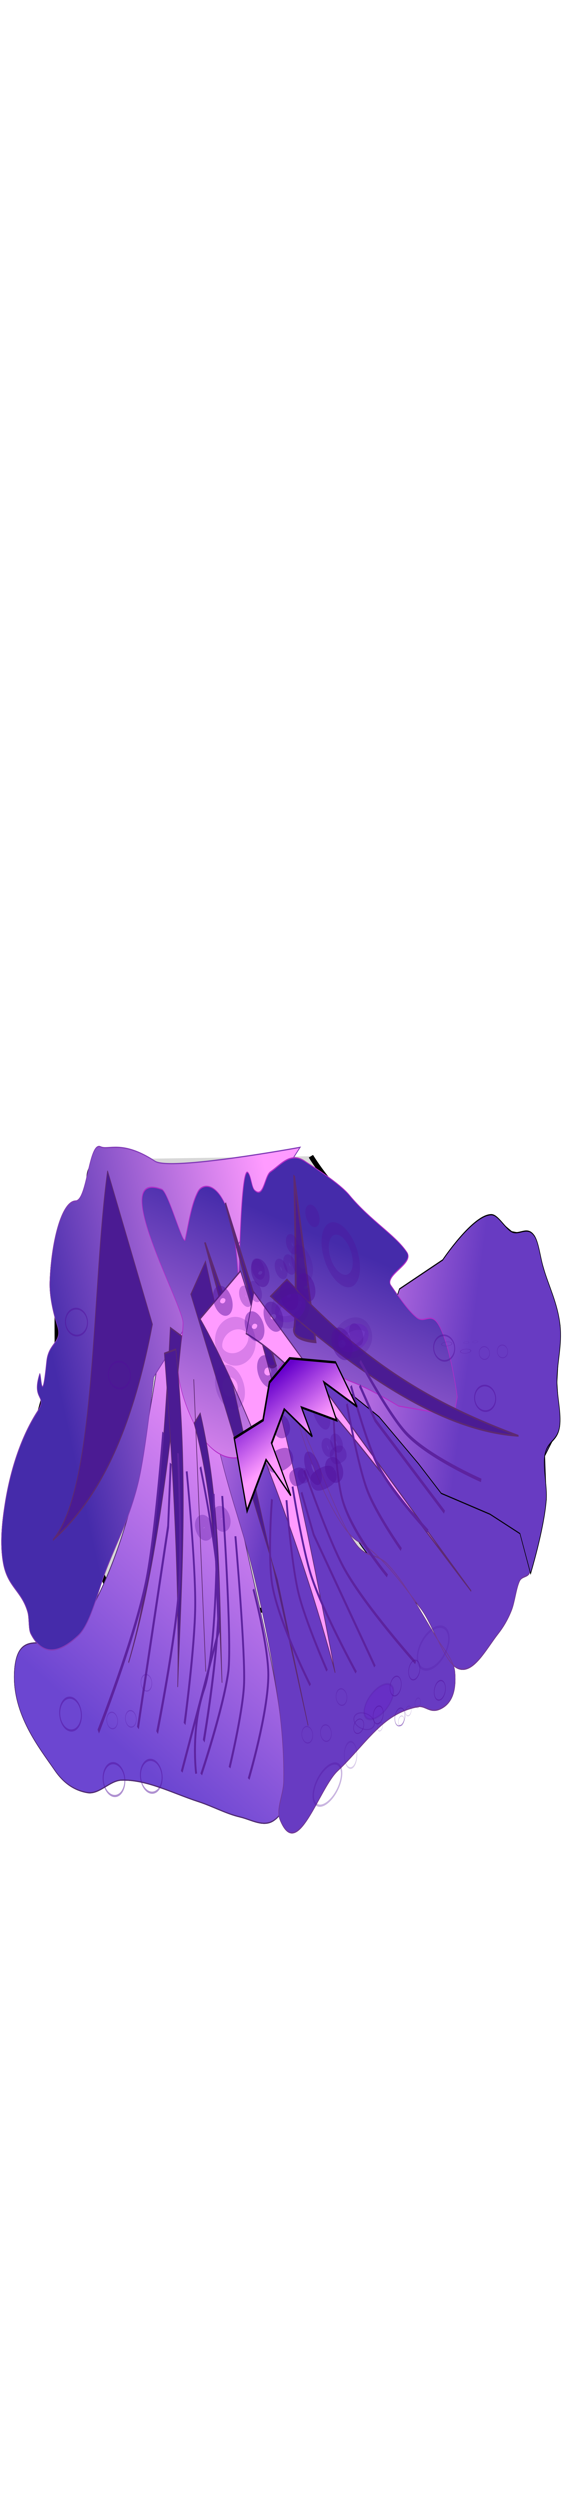 <svg class="pants" width="86" height="380" viewBox="202.715 584.407 113 380.048" preserveAspectRatio="xMidYMid meet" xmlns="http://www.w3.org/2000/svg">
  <defs id="svgEditorDefs">
    <path id="svgEditorClosePathDefs" class="lines" fill="black" style="stroke-width: 0px; stroke: none;"/>
    <linearGradient id="linearGradient4053" y2="486.12" gradientUnits="userSpaceOnUse" x2="147.41" gradientTransform="matrix(.423 0 0 .542 98.98 152.52)" y1="133.72" x1="6.91">
      <stop id="stop4057" style="stop-color:#6c46d1" offset="0"/>
      <stop id="stop4059" style="stop-color:#ff9bff" offset="1"/>
    </linearGradient>
    <linearGradient id="linearGradient4067" y2="504.55" gradientUnits="userSpaceOnUse" x2="221.12" gradientTransform="matrix(.423 0 0 .542 98.98 152.52)" y1="400.9" x1="283.31">
      <stop id="stop4071" style="stop-color:#683bc2" offset="0"/>
      <stop id="stop4073" style="stop-color:#ff9bff" offset="1"/>
    </linearGradient>
    <linearGradient id="linearGradient4081" y2="504.55" gradientUnits="userSpaceOnUse" x2="294.82" gradientTransform="matrix(.423 0 0 .542 98.98 152.52)" y1="430.84" x1="520.55">
      <stop id="stop4077" style="stop-color:#683bc2" offset="0"/>
      <stop id="stop4079" style="stop-color:#ff00ff" offset="1"/>
    </linearGradient>
    <linearGradient id="linearGradient4097" y2="502.25" gradientUnits="userSpaceOnUse" x2="248.76" gradientTransform="matrix(0.423, 0, -0, 0.542, 115.829, 91.097)" y1="649.66" x1="331.68">
      <stop id="stop4093" style="stop-color:#6600cc" offset="0"/>
      <stop id="stop4095" style="stop-color:#ff00ff" offset="1"/>
    </linearGradient>
    <linearGradient id="linearGradient4911" y2="440.06" gradientUnits="userSpaceOnUse" x2="345.5" gradientTransform="matrix(.423 0 0 .542 98.98 152.52)" y1="269.61" x1="631.11">
      <stop id="stop4071" style="stop-color:#683bc2" offset="0"/>
      <stop id="stop4073" style="stop-color:#ff9bff" offset="1"/>
    </linearGradient>
    <linearGradient id="linearGradient4913" y2="601.29" gradientUnits="userSpaceOnUse" x2="257.97" gradientTransform="matrix(.423 0 0 .542 98.98 152.52)" y1="456.18" x1="426.11">
      <stop id="stop4071" style="stop-color:#683bc2" offset="0"/>
      <stop id="stop4073" style="stop-color:#ff9bff" offset="1"/>
    </linearGradient>
    <linearGradient id="linearGradient4915" y2="366.35" gradientUnits="userSpaceOnUse" x2="246.45" gradientTransform="matrix(0.423, 0, 0, 0.542, 115.829, 91.097)" y1="645.05" x1="361.62">
      <stop id="stop4925" style="stop-color:#452baa" offset="0"/>
      <stop id="stop4927" style="stop-color:#ff9bff" offset="1"/>
    </linearGradient>
    <linearGradient id="linearGradient4935" y2="488.43" gradientUnits="userSpaceOnUse" x2="375.44" gradientTransform="matrix(.423 0 0 .542 98.98 152.52)" y1="338.71" x1="-66.796">
      <stop id="stop4931" style="stop-color:#452baa" offset="0"/>
      <stop id="stop4933" style="stop-color:#ff9bff" offset="1"/>
    </linearGradient>
    <filter id="filter5057" height="1.634" width="1.716" color-interpolation-filters="sRGB" y="-.317" x="-.358">
      <feGaussianBlur id="feGaussianBlur5059" stdDeviation="15.527"/>
    </filter>
    <filter id="filter5061" height="1.598" width="3.47" color-interpolation-filters="sRGB" y="-.299" x="-1.235">
      <feGaussianBlur id="feGaussianBlur5063" stdDeviation="15.527"/>
    </filter>
    <filter id="filter5065" height="1.576" width="3.771" color-interpolation-filters="sRGB" y="-.288" x="-1.385">
      <feGaussianBlur id="feGaussianBlur5067" stdDeviation="15.527"/>
    </filter>
    <filter id="filter5069" height="1.426" width="1.32" color-interpolation-filters="sRGB" y="-.213" x="-.16">
      <feGaussianBlur id="feGaussianBlur5071" stdDeviation="15.527"/>
    </filter>
    <filter id="filter5073" height="1.308" width="1.462" color-interpolation-filters="sRGB" y="-.154" x="-.231">
      <feGaussianBlur id="feGaussianBlur5075" stdDeviation="15.527"/>
    </filter>
    <filter id="filter5077" height="1.302" width="2.343" color-interpolation-filters="sRGB" y="-.151" x="-.671">
      <feGaussianBlur id="feGaussianBlur5079" stdDeviation="15.527"/>
    </filter>
    <filter id="filter5081" height="1.348" width="3.696" color-interpolation-filters="sRGB" y="-.174" x="-1.348">
      <feGaussianBlur id="feGaussianBlur5083" stdDeviation="15.527"/>
    </filter>
    <filter id="filter5085" height="1.376" width="3.875" color-interpolation-filters="sRGB" y="-.188" x="-1.438">
      <feGaussianBlur id="feGaussianBlur5087" stdDeviation="15.527"/>
    </filter>
    <filter id="filter5089" height="1.216" width="1.483" color-interpolation-filters="sRGB" y="-.108" x="-.241">
      <feGaussianBlur id="feGaussianBlur5091" stdDeviation="15.527"/>
    </filter>
    <filter id="filter5093" height="1.249" width="1.476" color-interpolation-filters="sRGB" y="-.124" x="-.238">
      <feGaussianBlur id="feGaussianBlur5095" stdDeviation="15.527"/>
    </filter>
    <filter id="filter5097" height="1.321" width="1.188" color-interpolation-filters="sRGB" y="-.16" x="-.094">
      <feGaussianBlur id="feGaussianBlur5099" stdDeviation="15.527"/>
    </filter>
    <filter id="filter5101" height="1.577" width="1.161" color-interpolation-filters="sRGB" y="-.288" x="-.081">
      <feGaussianBlur id="feGaussianBlur5103" stdDeviation="15.527"/>
    </filter>
    <filter id="filter5607" height="1.154" width="1.55" color-interpolation-filters="sRGB" y="-.077" x="-.275">
      <feGaussianBlur id="feGaussianBlur5609" stdDeviation="6.436"/>
    </filter>
    <filter id="filter5611" height="1.168" width="1.637" color-interpolation-filters="sRGB" y="-.084" x="-.319">
      <feGaussianBlur id="feGaussianBlur5613" stdDeviation="6.436"/>
    </filter>
    <filter id="filter5615" height="1.152" width="1.344" color-interpolation-filters="sRGB" y="-.076" x="-.172">
      <feGaussianBlur id="feGaussianBlur5617" stdDeviation="6.436"/>
    </filter>
    <filter id="filter5619" height="1.162" width="1.279" color-interpolation-filters="sRGB" y="-.081" x="-.14">
      <feGaussianBlur id="feGaussianBlur5621" stdDeviation="6.436"/>
    </filter>
    <filter id="filter5623" color-interpolation-filters="sRGB">
      <feGaussianBlur id="feGaussianBlur5625" stdDeviation="6.436"/>
    </filter>
    <linearGradient id="linearGradient5665" y2="619.75" gradientUnits="userSpaceOnUse" x2="-480.89" y1="564.42" x1="-538.9" gradientTransform="matrix(0, 0, 0, 0, 1323.6, 4864.533)">
      <stop id="stop5661" style="stop-color:#8361d6" offset="0"/>
      <stop id="stop5663" style="stop-color:#eeeeee" offset="1"/>
    </linearGradient>
    <filter id="filter5945" height="1.338" width="1.116" color-interpolation-filters="sRGB" y="-.169" x="-.058">
      <feGaussianBlur id="feGaussianBlur5947" stdDeviation="6.488"/>
    </filter>
    <linearGradient id="linearGradient5955" y2="527.58" gradientUnits="userSpaceOnUse" x2="193.48" y1="476.91" x1="198.08" gradientTransform="matrix(0.423, 0, 0, 0.542, 139.067, 86.736)">
      <stop id="stop5951" style="stop-color:#ff9bff" offset="0"/>
      <stop id="stop5953" style="stop-color:#6600cc" offset="1"/>
    </linearGradient>
  </defs>
  <path d="M 223.018 756.348 C 218.577 758.667 221.796 762.012 219.846 763.962 C 213.582 770.226 214.135 783.972 214.135 792.513 C 214.135 797.478 204.056 825.578 207.156 828.678 C 210.681 832.203 218.4 834.212 221.749 837.561 C 225.973 841.785 224.573 850.536 227.459 853.423 C 228.051 854.014 239.196 854.217 247.763 847.713 C 248.825 846.907 269.245 844.451 269.969 845.175 C 270.937 846.143 283.933 827.415 289.003 832.485 C 289.792 833.274 288.369 826.386 288.369 822.968 C 288.369 817.445 288.003 810.547 285.196 807.741 C 278.618 801.162 280.774 783.65 274.41 777.286 C 272.668 775.544 276.314 769.038 276.314 769.038 C 276.314 769.038 269.335 762.816 264.894 755.714" style="stroke: rgb(0, 0, 0); fill: rgb(216, 216, 216);"/>
  <g transform="matrix(0.239, 0.04, 0.068, -0.408, 539.653, 906.635)" style="">
    <title id="title6662">morning glory</title>
    <g id="layer1" transform="matrix(0.96, 0.146, -0.522, 1.176, -1254.182, -334.186)" style="">
      <path id="path4031" style="stroke:#000000;stroke-width:.479px;fill:url(#linearGradient4053)" d="M 169.1 417.04 L 153.519 404.566 C 153.519 404.566 124.559 345.616 104.828 322.238 C 89.823 304.46 72.209 289.5 53.215 279.827 C 36.946 271.541 7.47 288.482 1.602 267.353 C -2.952 250.951 16.558 237.038 27.895 227.437 C 35.261 221.199 44.428 218.581 53.214 217.458 C 62.953 216.214 72.644 221.451 82.429 221.2 C 103.404 220.662 124.033 214.18 144.754 209.974 C 155.823 207.727 166.74 204.233 177.864 202.49 C 187.23 201.022 196.894 197.368 206.105 199.995 C 209.367 200.925 213.398 202.388 214.869 206.232 C 227.16 238.333 210.533 278.133 202.209 312.262 C 197.794 330.367 188.284 345.821 182.733 363.405 C 177.23 380.837 169.1 417.043 169.1 417.043 L 169.1 417.04 Z"/>
      <path id="path4033" style="stroke:#000000;stroke-width:.479px;fill:url(#linearGradient4067)" d="M 171.04 414.54 C 164.71 390.91 182.079 366.52 189.543 343.439 C 194.821 327.118 203.261 312.606 208.046 296.038 C 213.154 278.351 217.655 259.958 218.758 241.153 C 219.271 232.406 218.698 223.389 216.81 214.958 C 215.61 209.596 208.22 204.318 210.967 199.989 C 222.193 182.304 245.481 211.141 262.58 217.453 C 278.266 223.243 293.362 231.781 309.323 236.164 C 317.315 238.358 325.5 239.53 333.669 239.906 C 340.49 240.22 343.408 236.164 354.119 238.659 C 364.831 241.154 366.779 247.391 366.779 252.38 C 366.779 257.369 357.893 262.679 353.146 267.349 C 342.22 278.096 331.543 289.818 319.062 297.286 C 311.427 301.855 301.959 300.499 294.716 306.018 C 281.498 316.091 273.003 333.943 262.58 348.429 C 260.242 351.679 253.258 355.369 255.764 358.408 C 269.598 375.188 281.049 321.248 296.665 307.265 C 310.826 294.585 328.609 289.995 343.409 278.575 C 352.751 271.365 358.985 256.222 369.702 253.627 C 381.927 250.667 394.175 260.205 405.733 266.101 C 410.185 268.372 414.547 271.168 418.393 274.832 C 421.707 277.992 423.708 283.146 427.157 286.058 C 430.076 288.524 436.821 286.571 436.895 291.048 C 437.347 318.399 397.936 313.484 378.466 324.728 C 358.334 336.353 338.429 348.642 318.089 359.655 C 295.269 372.011 270.225 378.327 248.948 394.582 C 242.023 399.872 236.543 407.782 230.445 414.54 C 224.533 421.092 212.916 434.498 212.916 434.498 L 210.969 443.23 L 198.309 440.735 L 192.466 427.014 C 192.466 427.014 185.786 426.142 182.727 424.519 C 178.402 422.224 172.56 420.212 171.041 414.54 L 171.04 414.54 Z"/>
      <path id="path4035" style="stroke:#000000;stroke-width:.479px;fill:url(#linearGradient4081)" d="M 210.97 437 L 243.106 394.589 L 277.19 377.126 L 322.96 355.92 L 352.175 335.962 L 368.73 323.488 L 407.683 313.509 L 431.055 304.777 L 436.898 288.561 L 455.401 317.251 L 457.349 334.714 L 471.956 345.941 L 472.929 363.404 L 479.746 385.857 L 470.008 409.557 L 465.139 422.031 L 446.636 424.526 L 431.055 432.01 L 387.233 415.794 L 349.254 405.815 L 340.489 395.836 L 290.824 412.052 L 253.819 434.505 L 236.29 444.484 L 218.761 445.732 L 210.97 437 Z"/>
      <path id="path4037" style="stroke:#000000;stroke-width:.479px;fill:none"/>
      <path id="path4039" style="stroke:#000000;stroke-width:.479px;fill:#452baa" d="M 162.28 418.29 C 162.28 418.29 138.875 433.324 126.249 433.259 C 120.09 433.227 114.73 424.051 108.72 425.775 C 99.086 428.537 97.167 451.76 87.296 451.97 C 75.113 452.229 63.809 435.623 60.029 420.785 C 58.587 415.125 60.585 408.446 62.951 403.322 C 66.23 396.217 75.855 395.065 77.558 387.106 C 78.1 384.569 77.138 381.377 75.61 379.621 C 66.461 369.113 50.638 376.502 39.579 369.642 C 26.708 361.662 14.467 349.892 6.466 334.712 C 2.847 327.842 -1.008 319.032 0.623 311.012 C 2.534 301.622 13.687 299.672 17.178 291.052 C 18.236 288.443 16.456 284.302 18.152 282.32 C 27.758 271.098 44.612 275.217 57.105 279.826 C 68.528 284.039 76.778 296.939 86.32 306.02 C 97.266 316.439 109.31 325.496 118.456 338.453 C 126.972 350.517 138.906 379.617 138.906 379.617 L 162.28 418.29 Z"/>
      <path id="path4041" style="stroke:#000000;stroke-width:.479px;fill:url(#linearGradient4097)" d="M 195.678 363.098 C 188.769 362.262 182.092 356.805 175.228 358.107 C 167.616 359.553 159.101 363.674 154.778 371.829 C 151.294 378.401 150.526 388.154 152.83 395.529 C 155.996 405.662 166.226 409.088 172.306 416.735 C 177.558 423.338 181.32 431.814 186.913 437.942 C 190.131 441.463 193.942 444.002 197.625 446.673 C 205.205 452.169 212.634 458.521 220.997 461.642 C 230.084 465.031 239.821 466.593 249.238 465.385 C 254.653 464.688 261.596 464.761 264.819 459.147 C 265.973 457.136 263.333 453.274 264.819 451.662 C 269.339 446.758 276.431 455.03 282.348 455.404 C 292.096 456.02 303.081 459.095 311.563 452.91 C 317.041 448.915 318.62 439.529 322.275 432.951 C 326.718 424.957 331.909 417.621 335.908 409.251 C 338.561 403.701 339.928 397.222 342.725 391.789 C 345.768 385.877 348.86 379.543 353.437 375.573 C 357.687 371.887 365.574 375.099 368.044 369.335 C 371.909 360.319 362.201 339.398 362.201 339.398 L 354.411 333.161 L 324.222 346.882 C 324.222 346.882 298.122 358.064 285.269 364.345 C 275.75 368.998 266.937 376.281 257.028 379.314 C 248.795 381.834 239.229 386.785 231.709 381.809 C 230.027 380.697 230.634 376.104 228.787 375.572 C 225.362 374.586 223.517 383.5 220.023 383.057 C 216.368 382.594 214.741 376.513 212.232 373.077 C 209.875 369.85 208.558 364.926 205.415 363.098 C 202.459 361.38 198.909 363.49 195.677 363.098 L 195.678 363.098 Z" transform="matrix(0.95, 0.183, -0.536, 0.95, 227.024, -27.551)"/>
      <path id="path4107" d="M 169.1 417.04 L 153.519 404.566 C 153.519 404.566 124.559 345.616 104.828 322.238 C 89.823 304.46 72.209 289.5 53.215 279.827 C 36.946 271.541 7.47 288.482 1.602 267.353 C -2.952 250.951 16.558 237.038 27.895 227.437 C 35.261 221.199 44.428 218.581 53.214 217.458 C 62.953 216.214 72.644 221.451 82.429 221.2 C 103.404 220.662 124.033 214.18 144.754 209.974 C 155.823 207.727 166.74 204.233 177.864 202.49 C 187.23 201.022 196.894 197.368 206.105 199.995 C 209.367 200.925 213.398 202.388 214.869 206.232 C 227.16 238.333 210.533 278.133 202.209 312.262 C 197.794 330.367 188.284 345.821 182.733 363.405 C 177.23 380.837 169.1 417.043 169.1 417.043 L 169.1 417.04 Z" style="stroke:#502a74;stroke-width:.479px;fill:url(#linearGradient4053)"/>
      <path id="path4109" d="M 171.04 414.54 C 164.71 390.91 182.079 366.52 189.543 343.439 C 194.821 327.118 203.261 312.606 208.046 296.038 C 213.154 278.351 217.655 259.958 218.758 241.153 C 219.271 232.406 218.698 223.389 216.81 214.958 C 215.61 209.596 208.22 204.318 210.967 199.989 C 222.193 182.304 245.481 211.141 262.58 217.453 C 278.266 223.243 293.362 231.781 309.323 236.164 C 317.315 238.358 325.5 239.53 333.669 239.906 C 340.49 240.22 343.408 236.164 354.119 238.659 C 364.831 241.154 366.779 247.391 366.779 252.38 C 366.779 257.369 357.893 262.679 353.146 267.349 C 342.22 278.096 331.543 289.818 319.062 297.286 C 311.427 301.855 301.959 300.499 294.716 306.018 C 281.498 316.091 273.003 333.943 262.58 348.429 C 260.242 351.679 258.79 360.531 255.764 358.408 C 253.412 356.758 274.853 314.193 296.665 307.265 C 313.435 301.938 328.609 289.995 343.409 278.575 C 352.751 271.365 358.985 256.222 369.702 253.627 C 381.927 250.667 394.175 260.205 405.733 266.101 C 410.185 268.372 414.547 271.168 418.393 274.832 C 421.707 277.992 423.708 283.146 427.157 286.058 C 430.076 288.524 436.821 286.571 436.895 291.048 C 437.347 318.399 397.936 313.484 378.466 324.728 C 358.334 336.353 338.429 348.642 318.089 359.655 C 295.269 372.011 270.225 378.327 248.948 394.582 C 242.023 399.872 236.543 407.782 230.445 414.54 C 224.533 421.092 212.916 434.498 212.916 434.498 L 210.969 443.23 L 198.309 440.735 L 192.466 427.014 C 192.466 427.014 185.786 426.142 182.727 424.519 C 178.402 422.224 172.56 420.212 171.041 414.54 L 171.04 414.54 Z" style="stroke:#713798;stroke-width:.479px;fill:url(#linearGradient4913)"/>
      <path id="path4111" d="M 210.97 437 L 243.106 394.589 L 277.19 377.126 L 322.96 355.92 L 352.175 335.962 L 368.73 323.488 L 407.683 313.509 L 431.055 304.777 L 436.898 288.561 C 436.898 288.561 451.486 305.905 455.401 317.251 C 457.257 322.63 454.809 329.816 457.349 334.714 C 460.49 340.774 468.984 339.743 471.956 345.941 C 474.34 350.914 471.93 357.711 472.929 363.404 C 474.304 371.239 480.102 377.84 479.746 385.857 C 479.35 394.77 473.189 401.614 470.008 409.557 C 468.351 413.693 468.122 419.383 465.139 422.031 C 460.041 426.556 452.672 422.701 446.636 424.526 C 441.237 426.158 436.598 431.735 431.055 432.01 C 415.862 432.765 387.233 415.794 387.233 415.794 L 349.254 405.815 L 340.489 395.836 L 290.824 412.052 L 253.819 434.505 L 236.29 444.484 L 218.761 445.732 L 210.97 437 Z" style="stroke:#000000;stroke-width:.479px;fill:url(#linearGradient4911)"/>
      <path id="path4113" style="stroke:#000000;stroke-width:.479px;fill:none"/>
      <path id="path4115" d="M 277.375 465.373 C 277.375 465.373 167.905 460.492 156.094 464.955 C 130.494 474.627 118.167 470.82 112.157 472.544 C 102.523 475.306 97.167 451.76 87.296 451.97 C 75.113 452.229 63.809 435.623 60.029 420.785 C 58.587 415.125 60.585 408.446 62.951 403.322 C 66.23 396.217 54.473 397.037 51.432 389.487 C 43.406 369.563 46.211 386.499 44.683 384.743 C 35.534 374.235 50.638 376.502 39.579 369.642 C 26.708 361.662 14.467 349.892 6.466 334.712 C 2.847 327.842 -1.008 319.032 0.623 311.012 C 2.534 301.622 13.687 299.672 17.178 291.052 C 18.236 288.443 16.456 284.302 18.152 282.32 C 27.758 271.098 44.612 275.217 57.105 279.826 C 68.528 284.039 76.778 296.939 86.32 306.02 C 97.266 316.439 109.31 325.496 118.456 338.453 C 126.972 350.517 138.906 379.617 138.906 379.617 L 277.375 465.373 Z" style="stroke:#823bb7;stroke-width:.479px;fill:url(#linearGradient4935)"/>
      <path id="path4117" d="M 195.678 363.098 C 188.769 362.262 182.092 356.805 175.228 358.107 C 167.616 359.553 159.101 363.674 154.778 371.829 C 151.294 378.401 150.526 388.154 152.83 395.529 C 155.996 405.662 166.226 409.088 172.306 416.735 C 177.558 423.338 157.423 486.825 193.787 469.117 C 198.076 467.029 193.942 444.002 197.625 446.673 C 205.205 452.169 212.634 458.521 220.997 461.642 C 230.084 465.031 253.336 457.862 224.019 418.115 C 220.778 413.721 261.596 464.761 264.819 459.147 C 265.973 457.136 263.333 453.274 264.819 451.662 C 269.339 446.758 276.431 455.03 282.348 455.404 C 292.096 456.02 303.081 459.095 311.563 452.91 C 317.041 448.915 332.024 438.51 336.286 432.308 C 345.367 419.091 360.332 409.399 364.331 401.029 C 366.984 395.479 339.928 397.222 342.725 391.789 C 345.768 385.877 348.86 379.543 353.437 375.573 C 357.687 371.887 365.574 375.099 368.044 369.335 C 371.909 360.319 362.201 339.398 362.201 339.398 L 354.411 333.161 L 314.484 346.882 C 314.484 346.882 298.122 358.064 285.269 364.345 C 275.75 368.998 266.937 376.281 257.028 379.314 C 248.795 381.834 239.229 386.785 231.709 381.809 C 230.027 380.697 230.634 376.104 228.787 375.572 C 225.362 374.586 223.517 383.5 220.023 383.057 C 216.368 382.594 214.741 376.513 212.232 373.077 C 209.875 369.85 208.558 364.926 205.415 363.098 C 202.459 361.38 198.909 363.49 195.677 363.098 L 195.678 363.098 Z" style="stroke:#b22cc8;stroke-width:.478;fill:url(#linearGradient4915)" transform="matrix(0.95, 0.183, -0.536, 0.95, 227.024, -27.551)"/>
      <path id="path4937" style="filter:url(#filter5089);stroke:#5e2a71;stroke-width:1.298;fill:#4b1b93" d="M 181.96 476.91 L 301.73 262.7 L 336.28 154.45 L 216.51 499.94 L 181.96 476.91 Z" transform="matrix(.423 0 0 .542 98.98 152.52)"/>
      <path id="path4939" style="filter:url(#filter5073);stroke:#5e2a71;stroke-width:1.298;fill:#4b1b93" d="M 135.9 453.88 C 101.1 361.22 60.613 274.26 -4.61 212.03 C 60.086 272.1 110.2 356.45 156.62 446.97 L 135.9 453.88 Z" transform="matrix(.423 0 0 .542 98.98 152.52)"/>
      <path id="path4941" style="filter:url(#filter5077);stroke:#5e2a71;stroke-width:1.298;fill:#4b1b93" d="M 87.526 191.3 C 113.445 268.956 146.067 342.59 142.805 437.75 L 119.772 435.447 C 116.952 348.777 108.702 265.727 87.528 191.297 L 87.526 191.3 Z" transform="matrix(.423 0 0 .542 98.98 152.52)"/>
      <path id="path4943" style="filter:url(#filter5081);stroke:#5e2a71;stroke-width:1.298;fill:#4b1b93" d="M 172.75 414.72 L 145.11 200.51 L 172.75 414.72 Z" transform="matrix(.423 0 0 .542 98.98 152.52)"/>
      <path id="path4945" style="filter:url(#filter5085);stroke:#5e2a71;stroke-width:1.298;fill:#4b1b93" d="M 179.66 389.39 C 204.306 323.362 185.336 257.33 175.053 191.31 C 184.216 259.113 192.711 326.69 165.84 382.48 L 179.66 389.39 Z" transform="matrix(.423 0 0 .542 98.98 152.52)"/>
      <path id="path4947" style="filter:url(#filter5069);stroke:#5e2a71;stroke-width:1.298;fill:#4b1b93" d="M 101.37 457.58 C 39.188 375.73 -41.29 331.33 -131.31 306.45 C -36.248 342.01 -11.764 487.647 40.346 572.297 L 101.37 457.58 Z" transform="matrix(.423 0 0 .542 98.98 152.52)"/>
      <path id="path4949" style="filter:url(#filter5065);stroke:#5e2a71;stroke-width:1.298;fill:#4b1b93" d="M 209.703 378.022 C 208.73 384.259 210.677 431.659 210.677 431.659 C 210.677 431.659 196.069 356.815 199.965 361.803 C 203.86 366.792 209.703 378.019 209.703 378.019 L 209.703 378.022 Z" transform="matrix(0.95, 0.183, -0.536, 0.95, 222.713, -17.582)"/>
      <path id="path4951" style="filter:url(#filter5061);stroke:#5e2a71;stroke-width:1.298;fill:#4b1b93" d="M 230.083 445.74 L 223.268 378.381 C 223.268 378.381 216.451 377.134 217.425 382.123 C 218.398 387.113 230.085 445.74 230.085 445.74 L 230.083 445.74 Z" transform="matrix(0.95, 0.183, -0.536, 0.95, 231.89, -20.235)"/>
      <path id="path4953" style="filter:url(#filter5057);stroke:#5e2a71;stroke-width:1.298;fill:#4b1b93" d="M 288.65 451.35 L 258.458 387.733 C 258.458 387.733 239.956 392.723 245.799 396.465 C 251.642 400.207 288.648 451.352 288.648 451.352 L 288.65 451.35 Z" transform="matrix(0.95, 0.183, -0.536, 0.95, 238.092, -27.717)"/>
      <path id="path4955" style="filter:url(#filter5093);stroke:#5e2a71;stroke-width:1.298;fill:#ff9bff" d="M 398.47 191.3 C 370.71 293.24 341.2 394.82 283.31 490.73 L 195.78 458.48 C 264.12 403.03 354.06 288.63 398.47 191.3 Z" transform="matrix(.423 0 0 .542 98.98 152.52)"/>
      <path id="path4957" style="filter:url(#filter5101);stroke:#5e2a71;stroke-width:1.298;fill:#4b1b93" d="M 799.35 352.43 C 661.82 377.19 522.69 408.36 373.03 481.62 L 337.96 470.37 C 497.08 407.09 652.47 360.62 799.35 352.43 Z" transform="matrix(.423 0 0 .542 98.98 152.52)"/>
      <path id="path4959" style="filter:url(#filter5097);stroke:#5e2a71;stroke-width:1.298;fill:#ff9bff" d="M 679.36 242.09 L 305.85 474.5 L 283.42 444.74 C 407.08 412.12 566.81 308.05 679.36 242.09 Z" transform="matrix(.423 0 0 .542 98.98 152.52)"/>
      <path id="path5597" style="filter:url(#filter5623);stroke:#5d239f;stroke-width:3.6;fill:none" d="M -76.009 163.66 C -76.009 163.66 10.416 228.028 43.761 269.61 C 69.56 301.782 103.647 377.87 103.647 377.87" transform="matrix(.423 0 0 .542 98.98 152.52)"/>
      <path id="path5599" style="filter:url(#filter5615);stroke:#5d239f;stroke-width:3.6;fill:none" d="M 39.156 159.05 C 39.156 159.05 92.05 226.076 108.255 265 C 120.93 295.445 128.985 361.739 128.985 361.739" transform="matrix(.423 0 0 .542 98.98 152.52)"/>
      <path id="path5601" style="filter:url(#filter5607);stroke:#5d239f;stroke-width:3.6;fill:none" d="M 128.99 149.84 C 128.99 149.84 177.75 218.106 184.269 258.1 C 189.266 288.75 170.449 350.232 170.449 350.232" transform="matrix(.423 0 0 .542 98.98 152.52)"/>
      <path id="path5603" style="filter:url(#filter5611);stroke:#5d239f;stroke-width:3.6;fill:none" d="M 94.436 163.66 C 94.436 163.66 127.737 218.363 135.896 248.882 C 144.443 280.854 142.806 347.924 142.806 347.924" transform="matrix(.423 0 0 .542 98.98 152.52)"/>
      <path id="path5605" style="filter:url(#filter5619);stroke:#5d239f;stroke-width:3.6;fill:none" d="M 2.303 163.66 L 96.739 308.77 L 112.86 354.84" transform="matrix(.423 0 0 .542 98.98 152.52)"/>
      <path id="path5627" style="filter:url(#filter5623);stroke:#5d239f;stroke-width:3.6;fill:none" d="M 105.55 134.99 C 105.55 134.99 102.143 182.688 135.491 224.272 C 161.29 256.444 179.657 352.532 179.657 352.532" transform="matrix(.434 0 0 .374 99.027 170.63)"/>
      <path id="path5629" style="filter:url(#filter5615);stroke:#5d239f;stroke-width:3.6;fill:none" d="M 115.17 133.72 C 115.17 133.72 168.064 200.746 184.269 239.67 C 196.944 270.115 202.753 426.43 202.753 426.43" transform="matrix(.434 0 0 .374 99.027 170.63)"/>
      <path id="path5631" style="filter:url(#filter5607);stroke:#5d239f;stroke-width:3.6;fill:none" d="M 204.99 124.5 C 204.99 124.5 253.75 192.766 260.269 232.76 C 265.266 263.41 246.449 324.892 246.449 324.892" transform="matrix(.434 0 0 .374 99.027 170.63)"/>
      <path id="path5633" style="filter:url(#filter5611);stroke:#5d239f;stroke-width:3.6;fill:none" d="M 170.44 138.32 C 170.44 138.32 203.741 193.023 211.9 223.542 C 220.447 255.514 221.056 382.592 221.056 382.592" transform="matrix(.434 0 0 .374 99.027 170.63)"/>
      <path id="path5635" style="filter:url(#filter5619);stroke:#5d239f;stroke-width:3.6;fill:none" d="M 78.312 138.32 L 172.748 283.43 L 186.625 429.52" transform="matrix(.434 0 0 .374 99.027 170.63)"/>
      <path id="path5637" style="filter:url(#filter5623);stroke:#5d239f;stroke-width:3.6;fill:none" d="M 0 138.32 C 0 138.32 86.425 202.688 119.77 244.27 C 145.569 276.442 179.656 352.53 179.656 352.53" transform="matrix(-.434 0 0 .374 334.96 205.56)"/>
      <path id="path5639" style="filter:url(#filter5615);stroke:#5d239f;stroke-width:3.6;fill:none" d="M 115.17 133.72 C 115.17 133.72 168.064 200.746 184.269 239.67 C 196.944 270.115 204.999 336.409 204.999 336.409" transform="matrix(-.434 0 0 .374 334.96 205.56)"/>
      <path id="path5641" style="filter:url(#filter5607);stroke:#5d239f;stroke-width:3.6;fill:none" d="M 204.99 124.5 C 204.99 124.5 253.75 192.766 260.269 232.76 C 265.266 263.41 246.449 324.892 246.449 324.892" transform="matrix(-.434 0 0 .374 334.96 205.56)"/>
      <path id="path5643" style="filter:url(#filter5611);stroke:#5d239f;stroke-width:3.6;fill:none" d="M 170.44 138.32 C 170.44 138.32 203.741 193.023 211.9 223.542 C 220.447 255.514 218.81 322.584 218.81 322.584" transform="matrix(-.434 0 0 .374 334.96 205.56)"/>
      <path id="path5645" style="filter:url(#filter5619);stroke:#5d239f;stroke-width:3.6;fill:none" d="M 78.312 138.32 L 172.748 283.43 L 188.871 329.496" transform="matrix(-.434 0 0 .374 334.96 205.56)"/>
      <path id="path5647" style="filter:url(#filter5623);stroke:#5d239f;stroke-width:3.6;fill:none" d="M 0 138.32 C 0 138.32 86.425 202.688 119.77 244.27 C 145.569 276.442 179.656 352.53 179.656 352.53" transform="matrix(-.419 -.144 -.076 .361 413.38 277.26)"/>
      <path id="path5649" style="filter:url(#filter5615);stroke:#5d239f;stroke-width:3.6;fill:none" d="M 115.17 133.72 C 115.17 133.72 168.064 200.746 184.269 239.67 C 196.944 270.115 204.999 336.409 204.999 336.409" transform="matrix(-.419 -.144 -.076 .361 413.38 277.26)"/>
      <path id="path5651" style="filter:url(#filter5607);stroke:#5d239f;stroke-width:3.6;fill:none" d="M 204.99 124.5 C 204.99 124.5 253.75 192.766 260.269 232.76 C 265.266 263.41 246.449 324.892 246.449 324.892" transform="matrix(-.419 -.144 -.076 .361 413.38 277.26)"/>
      <path id="path5653" style="filter:url(#filter5611);stroke:#5d239f;stroke-width:3.6;fill:none" d="M 170.44 138.32 C 170.44 138.32 203.741 193.023 211.9 223.542 C 220.447 255.514 218.81 322.584 218.81 322.584" transform="matrix(-.419 -.144 -.076 .361 413.38 277.26)"/>
      <path id="path5655" style="filter:url(#filter5619);stroke:#5d239f;stroke-width:3.6;fill:none" d="M 78.312 138.32 L 172.748 283.43 L 188.871 329.496" transform="matrix(-.419 -.144 -.076 .361 413.38 277.26)"/>
      <path id="path5657" style="opacity:.454;stroke:#500f9b;stroke-linecap:round;stroke-width:5.2;fill:url(#linearGradient5665)" d="M -442.23 585.17 C -442.23 606.795 -468.526 624.326 -500.964 624.326 C -533.402 624.326 -559.698 606.795 -559.698 585.17 C -559.698 563.545 -533.402 546.014 -500.964 546.014 C -468.526 546.014 -442.23 563.545 -442.23 585.17 Z" transform="matrix(.153 0 0 .167 121.77 151.38)"/>
      <path id="path5667" style="opacity:.454;stroke:#500f9b;stroke-linecap:round;stroke-width:5.2;fill:url(#linearGradient5665)" d="M -442.23 585.17 C -442.23 606.795 -468.526 624.326 -500.964 624.326 C -533.402 624.326 -559.698 606.795 -559.698 585.17 C -559.698 563.545 -533.402 546.014 -500.964 546.014 C -468.526 546.014 -442.23 563.545 -442.23 585.17 Z" transform="matrix(.153 0 0 .167 152.94 123.94)"/>
      <path id="path5671" style="opacity:.454;stroke:#500f9b;stroke-linecap:round;stroke-width:5.2;fill:url(#linearGradient5665)" d="M -442.23 585.17 C -442.23 606.795 -468.526 624.326 -500.964 624.326 C -533.402 624.326 -559.698 606.795 -559.698 585.17 C -559.698 563.545 -533.402 546.014 -500.964 546.014 C -468.526 546.014 -442.23 563.545 -442.23 585.17 Z" transform="matrix(.153 0 0 .167 184.1 123.94)"/>
      <path id="path5675" style="opacity:.21;stroke:#500f9b;stroke-linecap:round;stroke-width:5.2;fill:url(#linearGradient5665)" d="M 210.641 372.87 C 210.641 376.486 206.607 379.419 201.632 379.419 C 196.657 379.419 192.623 376.486 192.623 372.87 C 192.623 369.251 196.657 366.319 201.632 366.319 C 206.607 366.319 210.641 369.251 210.641 372.87 Z" transform="matrix(0.95, 0.183, -0.536, 0.95, 209.828, -18.161)"/>
      <path id="path5679" style="opacity:.21;stroke:#500f9b;stroke-linecap:round;stroke-width:5.2;fill:url(#linearGradient5665)" d="M 223.72 390.792 C 223.72 394.675 217.339 397.822 209.467 397.823 C 201.595 397.823 195.214 394.675 195.214 390.792 C 195.214 386.909 201.595 383.761 209.467 383.761 C 217.339 383.761 223.72 386.909 223.72 390.792 Z" transform="matrix(0.95, 0.183, -0.536, 0.95, 219.822, -18.694)"/>
      <path id="path5683" style="opacity:.21;stroke:#500f9b;stroke-linecap:round;stroke-width:5.2;fill:#6600cc" d="M 270.84 402.01 C 270.84 404.915 264.86 407.27 257.483 407.27 C 250.106 407.27 244.125 404.915 244.125 402.011 C 244.125 399.106 250.106 396.751 257.483 396.751 C 264.86 396.751 270.84 399.106 270.84 402.01 Z" transform="matrix(0.95, 0.183, -0.536, 0.95, 228.244, -26.92)"/>
      <path id="path5687" style="opacity:.21;stroke:#500f9b;stroke-linecap:round;stroke-width:5.2;fill:#6600cc" d="M 320.785 388 C 320.785 390.905 314.805 393.26 307.428 393.26 C 300.051 393.26 294.07 390.905 294.07 388.001 C 294.07 385.096 300.051 382.741 307.428 382.741 C 314.805 382.741 320.785 385.096 320.785 388 Z" transform="matrix(0.95, 0.183, -0.536, 0.95, 223.253, -36.767)"/>
      <path id="path5689" style="opacity:.307;stroke:#500f9b;stroke-linecap:round;stroke-width:5.2;fill:url(#linearGradient5665)" d="M -442.23 585.17 C -442.23 606.795 -468.526 624.326 -500.964 624.326 C -533.402 624.326 -559.698 606.795 -559.698 585.17 C -559.698 563.545 -533.402 546.014 -500.964 546.014 C -468.526 546.014 -442.23 563.545 -442.23 585.17 Z" transform="matrix(-.077 0 0 .084 232.44 197.2)"/>
      <path id="path5691" style="opacity:.307;stroke:#500f9b;stroke-linecap:round;stroke-width:5.2;fill:url(#linearGradient5665)" d="M -442.23 585.17 C -442.23 606.795 -468.526 624.326 -500.964 624.326 C -533.402 624.326 -559.698 606.795 -559.698 585.17 C -559.698 563.545 -533.402 546.014 -500.964 546.014 C -468.526 546.014 -442.23 563.545 -442.23 585.17 Z" transform="matrix(-.077 0 0 .084 216.86 183.48)"/>
      <path id="path5693" style="opacity:.307;stroke:#500f9b;stroke-linecap:round;stroke-width:5.2;fill:url(#linearGradient5665)" d="M -442.23 585.17 C -442.23 606.795 -468.526 624.326 -500.964 624.326 C -533.402 624.326 -559.698 606.795 -559.698 585.17 C -559.698 563.545 -533.402 546.014 -500.964 546.014 C -468.526 546.014 -442.23 563.545 -442.23 585.17 Z" transform="matrix(-.077 0 0 .084 201.28 183.48)"/>
      <path id="path5701" style="opacity:.307;stroke:#500f9b;stroke-linecap:round;stroke-width:5.2;fill:url(#linearGradient5665)" d="M -442.23 585.17 C -442.23 606.795 -468.526 624.326 -500.964 624.326 C -533.402 624.326 -559.698 606.795 -559.698 585.17 C -559.698 563.545 -533.402 546.014 -500.964 546.014 C -468.526 546.014 -442.23 563.545 -442.23 585.17 Z" transform="matrix(-.077 0 0 .084 71.76 209.68)"/>
      <path id="path5703" style="opacity:.307;stroke:#500f9b;stroke-linecap:round;stroke-width:5.2;fill:url(#linearGradient5665)" d="M -442.23 585.17 C -442.23 606.795 -468.526 624.326 -500.964 624.326 C -533.402 624.326 -559.698 606.795 -559.698 585.17 C -559.698 563.545 -533.402 546.014 -500.964 546.014 C -468.526 546.014 -442.23 563.545 -442.23 585.17 Z" transform="matrix(-.077 0 0 .084 56.178 195.96)"/>
      <path id="path5705" style="opacity:.307;stroke:#500f9b;stroke-linecap:round;stroke-width:5.2;fill:url(#linearGradient5665)" d="M -442.23 585.17 C -442.23 606.795 -468.526 624.326 -500.964 624.326 C -533.402 624.326 -559.698 606.795 -559.698 585.17 C -559.698 563.545 -533.402 546.014 -500.964 546.014 C -468.526 546.014 -442.23 563.545 -442.23 585.17 Z" transform="matrix(-.077 0 0 .084 40.597 195.96)"/>
      <path id="path5713" style="opacity:.454;stroke:#500f9b;stroke-linecap:round;stroke-width:5.2;fill:url(#linearGradient5665)" d="M -442.23 585.17 C -442.23 606.795 -468.526 624.326 -500.964 624.326 C -533.402 624.326 -559.698 606.795 -559.698 585.17 C -559.698 563.545 -533.402 546.014 -500.964 546.014 C -468.526 546.014 -442.23 563.545 -442.23 585.17 Z" transform="matrix(.156 0 0 .137 157.22 323.87)"/>
      <path id="path5715" style="opacity:.454;stroke:#500f9b;stroke-linecap:round;stroke-width:5.2;fill:url(#linearGradient5665)" d="M -442.23 585.17 C -442.23 606.795 -468.526 624.326 -500.964 624.326 C -533.402 624.326 -559.698 606.795 -559.698 585.17 C -559.698 563.545 -533.402 546.014 -500.964 546.014 C -468.526 546.014 -442.23 563.545 -442.23 585.17 Z" transform="matrix(.156 0 0 .137 188.89 301.42)"/>
      <path id="path5717" style="opacity:.307;stroke:#500f9b;stroke-linecap:round;stroke-width:5.2;fill:url(#linearGradient5665)" d="M 189.173 321.158 C 189.173 319.678 187.124 318.478 184.596 318.478 C 182.068 318.479 180.019 319.678 180.019 321.157 C 180.019 322.637 182.068 323.836 184.596 323.836 C 187.124 323.836 189.173 322.637 189.173 321.158 Z" transform="matrix(-0.95, -0.183, 0.536, -0.95, 187.91, 659.957)"/>
      <path id="path5719" style="opacity:.307;stroke:#500f9b;stroke-linecap:round;stroke-width:5.2;fill:url(#linearGradient5665)" d="M 174.136 318.26 C 174.136 316.781 172.087 315.582 169.559 315.582 C 167.031 315.582 164.982 316.781 164.982 318.26 C 164.982 319.74 167.031 320.939 169.559 320.939 C 172.087 320.939 174.136 319.74 174.136 318.26 Z" transform="matrix(-0.95, -0.183, 0.536, -0.95, 160.147, 651.557)"/>
      <path id="path5729" style="opacity:.454;stroke:#500f9b;stroke-linecap:round;stroke-width:5.2;fill:url(#linearGradient5665)" d="M 245.684 355.505 C 245.684 356.693 243.597 357.657 241.023 357.657 C 238.449 357.657 236.362 356.693 236.362 355.505 C 236.362 354.317 238.449 353.353 241.023 353.353 C 243.597 353.353 245.684 354.317 245.684 355.505 Z" transform="matrix(0.95, 0.183, -0.536, 0.95, 202.504, -26.245)"/>
      <path id="path5731" style="opacity:.454;stroke:#500f9b;stroke-linecap:round;stroke-width:5.2;fill:url(#linearGradient5665)" d="M 286.348 336.435 C 286.348 337.915 284.299 339.114 281.771 339.114 C 279.243 339.114 277.194 337.915 277.194 336.435 C 277.194 334.956 279.243 333.757 281.771 333.757 C 284.299 333.757 286.348 334.956 286.348 336.435 Z" transform="matrix(0.95, 0.183, -0.536, 0.95, 194.347, -34.664)"/>
      <path id="path5733" style="opacity:.307;stroke:#500f9b;stroke-linecap:round;stroke-width:5.2;fill:url(#linearGradient5665)" d="M 287.937 347.115 C 287.937 346.374 286.912 345.775 285.648 345.775 C 284.384 345.775 283.36 346.374 283.36 347.115 C 283.36 347.854 284.384 348.454 285.648 348.454 C 286.912 348.454 287.937 347.854 287.937 347.115 Z" transform="matrix(-0.95, -0.183, 0.536, -0.95, 371.048, 729.064)"/>
      <path id="path5735" style="opacity:.307;stroke:#500f9b;stroke-linecap:round;stroke-width:5.2;fill:url(#linearGradient5665)" d="M 280.415 345.665 C 280.415 344.925 279.39 344.326 278.126 344.326 C 276.863 344.326 275.838 344.925 275.838 345.665 C 275.838 346.405 276.862 347.005 278.126 347.005 C 279.39 347.005 280.415 346.405 280.415 345.665 Z" transform="matrix(-0.95, -0.183, 0.536, -0.95, 357.159, 724.862)"/>
      <path id="path5745" style="opacity:.454;stroke:#500f9b;stroke-linecap:round;stroke-width:5.2;fill:url(#linearGradient5665)" d="M 246.366 342.117 C 246.366 343.041 242.453 343.79 237.627 343.79 C 232.8 343.79 228.887 343.041 228.887 342.117 C 228.887 341.193 232.8 340.444 237.627 340.444 C 242.453 340.444 246.366 341.193 246.366 342.117 Z" transform="matrix(0.95, 0.183, -0.536, 0.95, 195.168, -26.297)"/>
      <path id="path5747" style="opacity:.454;stroke:#500f9b;stroke-linecap:round;stroke-width:5.2;fill:url(#linearGradient5665)" d="M 280.984 333.532 C 280.984 334.456 277.071 335.205 272.245 335.205 C 267.418 335.205 263.505 334.456 263.505 333.532 C 263.505 332.608 267.418 331.859 272.245 331.859 C 277.071 331.859 280.984 332.608 280.984 333.532 Z" transform="matrix(0.95, 0.183, -0.536, 0.95, 192.313, -33.066)"/>
      <path id="path5749" style="opacity:.307;stroke:#500f9b;stroke-linecap:round;stroke-width:5.2;fill:url(#linearGradient5665)" d="M 290.504 342.41 C 290.504 341.948 288.548 341.573 286.134 341.573 C 283.721 341.573 281.764 341.948 281.764 342.409 C 281.764 342.871 283.721 343.246 286.134 343.246 C 288.548 343.246 290.504 342.872 290.504 342.41 Z" transform="matrix(-0.95, -0.183, 0.536, -0.95, 374.51, 719.98)"/>
      <path id="path5751" style="opacity:.307;stroke:#500f9b;stroke-linecap:round;stroke-width:5.2;fill:url(#linearGradient5665)" d="M 314.43 421.537 C 314.431 427.609 309.332 432.532 303.042 432.532 C 296.752 432.532 291.654 427.609 291.653 421.537 C 291.653 415.464 296.752 410.542 303.042 410.542 C 309.332 410.542 314.43 415.464 314.43 421.537 Z" transform="matrix(-0.95, -0.183, 0.536, -0.95, 365.087, 877.352)"/>
      <path id="path5761" style="opacity:.454;stroke:#500f9b;stroke-linecap:round;stroke-width:5.2;fill:url(#linearGradient5665)" d="M 255.47 334.994 C 255.47 335.456 253.513 335.831 251.1 335.831 C 248.686 335.831 246.73 335.456 246.73 334.995 C 246.73 334.533 248.686 334.158 251.1 334.158 C 253.513 334.158 255.47 334.532 255.47 334.994 Z" transform="matrix(0.95, 0.183, -0.536, 0.95, 192.039, -29.122)"/>
      <path id="path5763" style="opacity:.454;stroke:#500f9b;stroke-linecap:round;stroke-width:5.2;fill:url(#linearGradient5665)" d="M 267.71 337.807 C 267.71 340.27 266.23 342.267 264.406 342.267 C 262.581 342.268 261.102 340.271 261.102 337.807 C 261.102 335.344 262.581 333.347 264.406 333.347 C 266.23 333.347 267.709 335.344 267.71 337.807 Z" transform="matrix(0.95, 0.183, -0.536, 0.95, 194.219, -31.417)"/>
      <path id="path5765" style="opacity:.307;stroke:#500f9b;stroke-linecap:round;stroke-width:5.2;fill:url(#linearGradient5665)" d="M 278.596 359.857 C 278.596 362.446 276.982 364.546 274.991 364.546 C 273.001 364.546 271.387 362.446 271.387 359.856 C 271.387 357.267 273.001 355.167 274.991 355.167 C 276.982 355.167 278.596 357.267 278.596 359.857 Z" transform="matrix(-0.95, -0.183, 0.536, -0.95, 343.441, 751.957)"/>
      <path id="path5767" style="opacity:.307;stroke:#500f9b;stroke-linecap:round;stroke-width:5.2;fill:url(#linearGradient5665)" d="M 258.18 335.347 C 258.18 335.116 257.202 334.929 255.995 334.929 C 254.789 334.929 253.81 335.116 253.81 335.347 C 253.81 335.578 254.789 335.766 255.995 335.766 C 257.202 335.766 258.18 335.578 258.18 335.347 Z" transform="matrix(-0.95, -0.183, 0.536, -0.95, 319.527, 700.694)"/>
      <path id="path5777" style="opacity:.454;stroke:#500f9b;stroke-linecap:round;stroke-width:5.2;fill:url(#linearGradient5665)" d="M -442.23 585.17 C -442.23 606.795 -468.526 624.326 -500.964 624.326 C -533.402 624.326 -559.698 606.795 -559.698 585.17 C -559.698 563.545 -533.402 546.014 -500.964 546.014 C -468.526 546.014 -442.23 563.545 -442.23 585.17 Z" transform="matrix(.074 0 0 .021 421.5 370.12)"/>
      <path id="path5779" style="opacity:.454;stroke:#500f9b;stroke-linecap:round;stroke-width:5.2;fill:url(#linearGradient5665)" d="M -442.23 585.17 C -442.23 606.795 -468.526 624.326 -500.964 624.326 C -533.402 624.326 -559.698 606.795 -559.698 585.17 C -559.698 563.545 -533.402 546.014 -500.964 546.014 C -468.526 546.014 -442.23 563.545 -442.23 585.17 Z" transform="matrix(.074 0 0 .021 436.62 366.61)"/>
      <path id="path5781" style="opacity:.307;stroke:#500f9b;stroke-linecap:round;stroke-width:5.2;fill:url(#linearGradient5665)" d="M -442.23 585.17 C -442.23 606.795 -468.526 624.326 -500.964 624.326 C -533.402 624.326 -559.698 606.795 -559.698 585.17 C -559.698 563.545 -533.402 546.014 -500.964 546.014 C -468.526 546.014 -442.23 563.545 -442.23 585.17 Z" transform="matrix(-.037 0 0 .011 389.68 375.81)"/>
      <path id="path5783" style="opacity:.307;stroke:#500f9b;stroke-linecap:round;stroke-width:5.2;fill:url(#linearGradient5665)" d="M -442.23 585.17 C -442.23 606.795 -468.526 624.326 -500.964 624.326 C -533.402 624.326 -559.698 606.795 -559.698 585.17 C -559.698 563.545 -533.402 546.014 -500.964 546.014 C -468.526 546.014 -442.23 563.545 -442.23 585.17 Z" transform="matrix(-.037 0 0 .011 382.12 375.81)"/>
      <path id="path5793" style="opacity:.454;stroke:#500f9b;stroke-linecap:round;stroke-width:5.2;fill:url(#linearGradient5665)" d="M -442.23 585.17 C -442.23 606.795 -468.526 624.326 -500.964 624.326 C -533.402 624.326 -559.698 606.795 -559.698 585.17 C -559.698 563.545 -533.402 546.014 -500.964 546.014 C -468.526 546.014 -442.23 563.545 -442.23 585.17 Z" transform="matrix(.149 0 0 .13 456.61 304.81)"/>
      <path id="path5795" style="opacity:.454;stroke:#500f9b;stroke-linecap:round;stroke-width:5.2;fill:url(#linearGradient5665)" d="M -442.23 585.17 C -442.23 606.795 -468.526 624.326 -500.964 624.326 C -533.402 624.326 -559.698 606.795 -559.698 585.17 C -559.698 563.545 -533.402 546.014 -500.964 546.014 C -468.526 546.014 -442.23 563.545 -442.23 585.17 Z" transform="matrix(.149 0 0 .13 486.84 283.48)"/>
      <path id="path5797" style="opacity:.307;stroke:#500f9b;stroke-linecap:round;stroke-width:5.2;fill:url(#linearGradient5665)" d="M -442.23 585.17 C -442.23 606.795 -468.526 624.326 -500.964 624.326 C -533.402 624.326 -559.698 606.795 -559.698 585.17 C -559.698 563.545 -533.402 546.014 -500.964 546.014 C -468.526 546.014 -442.23 563.545 -442.23 585.17 Z" transform="matrix(-.074 0 0 .065 392.97 339.47)"/>
      <path id="path5799" style="opacity:.307;stroke:#500f9b;stroke-linecap:round;stroke-width:5.2;fill:url(#linearGradient5665)" d="M -442.23 585.17 C -442.23 606.795 -468.526 624.326 -500.964 624.326 C -533.402 624.326 -559.698 606.795 -559.698 585.17 C -559.698 563.545 -533.402 546.014 -500.964 546.014 C -468.526 546.014 -442.23 563.545 -442.23 585.17 Z" transform="matrix(-.074 0 0 .065 377.85 339.47)"/>
      <path id="path5809" style="opacity:.21;stroke:#500f9b;stroke-linecap:round;stroke-width:5.2;fill:url(#linearGradient5665)" d="M 275.991 419.366 C 275.992 422.174 273.556 424.449 270.551 424.449 C 267.547 424.449 265.111 422.174 265.111 419.366 C 265.111 416.559 267.546 414.284 270.551 414.284 C 273.556 414.284 275.991 416.559 275.991 419.366 Z" transform="matrix(0.95, 0.183, -0.536, 0.95, 238.196, -28.44)"/>
      <path id="path5811" style="opacity:.454;stroke:#500f9b;stroke-linecap:round;stroke-width:5.2;fill:url(#linearGradient5665)" d="M 239.602 377.676 C 239.602 379.972 237.127 381.833 234.074 381.833 C 231.02 381.833 228.545 379.972 228.545 377.676 C 228.545 375.38 231.02 373.518 234.074 373.518 C 237.127 373.518 239.602 375.38 239.602 377.676 Z" transform="matrix(0.95, 0.183, -0.536, 0.95, 214.03, -23.858)"/>
      <path id="path5813" style="opacity:.454;stroke:#500f9b;stroke-linecap:round;stroke-width:5.2;fill:url(#linearGradient5665)" d="M 303.22 386.043 C 303.22 388.339 300.745 390.2 297.692 390.2 C 294.638 390.2 292.163 388.339 292.163 386.043 C 292.163 383.747 294.638 381.885 297.692 381.885 C 300.745 381.885 303.22 383.747 303.22 386.043 Z" transform="matrix(0.95, 0.183, -0.536, 0.95, 221.71, -35.083)"/>
      <path id="path5815" style="opacity:.307;stroke:#500f9b;stroke-linecap:round;stroke-width:5.2;fill:url(#linearGradient5665)" d="M 285.2 437.931 C 285.2 436.783 283.962 435.852 282.436 435.852 C 280.909 435.852 279.672 436.783 279.672 437.931 C 279.671 439.079 280.909 440.01 282.436 440.01 C 283.962 440.01 285.2 439.079 285.2 437.931 Z" transform="matrix(-0.95, -0.183, 0.536, -0.95, 316.14, 905.544)"/>
      <path id="path5817" style="opacity:.307;stroke:#500f9b;stroke-linecap:round;stroke-width:5.2;fill:url(#linearGradient5665)" d="M 312.755 389.385 C 312.755 388.237 311.517 387.306 309.991 387.306 C 308.464 387.306 307.227 388.237 307.227 389.385 C 307.227 390.533 308.464 391.464 309.991 391.464 C 311.518 391.464 312.755 390.533 312.755 389.385 Z" transform="matrix(-0.95, -0.183, 0.536, -0.95, 395.84, 815.938)"/>
      <path id="path5829" style="opacity:.454;stroke:#500f9b;stroke-linecap:round;stroke-width:5.2;fill:url(#linearGradient5665)" d="M 239.705 416.989 C 239.705 418.797 237.688 420.264 235.201 420.264 C 232.713 420.264 230.696 418.798 230.696 416.989 C 230.696 415.181 232.713 413.714 235.2 413.714 C 237.688 413.714 239.705 415.18 239.705 416.989 Z" transform="matrix(0.95, 0.183, -0.536, 0.95, 235.147, -22.088)"/>
      <path id="path5831" style="opacity:.454;stroke:#500f9b;stroke-linecap:round;stroke-width:5.2;fill:url(#linearGradient5665)" d="M 261.85 406.811 C 261.85 408.619 259.833 410.086 257.346 410.086 C 254.858 410.086 252.841 408.619 252.841 406.811 C 252.841 405.002 254.858 403.536 257.346 403.536 C 259.833 403.536 261.85 405.002 261.85 406.811 Z" transform="matrix(0.95, 0.183, -0.536, 0.95, 230.807, -26.653)"/>
      <path id="path5833" style="opacity:.454;stroke:#500f9b;stroke-linecap:round;stroke-width:5.2;fill:url(#linearGradient5665)" d="M 276.646 409.662 C 276.646 411.47 274.629 412.938 272.142 412.938 C 269.654 412.938 267.637 411.47 267.637 409.662 C 267.637 407.853 269.654 406.387 272.142 406.387 C 274.629 406.387 276.646 407.853 276.646 409.662 Z" transform="matrix(0.95, 0.183, -0.536, 0.95, 233.078, -29.219)"/>
      <path id="path5835" style="opacity:.307;stroke:#500f9b;stroke-linecap:round;stroke-width:5.2;fill:url(#linearGradient5665)" d="M 265.925 427.402 C 265.925 426.498 264.917 425.765 263.673 425.765 C 262.429 425.765 261.421 426.498 261.421 427.402 C 261.421 428.307 262.429 429.04 263.673 429.04 C 264.917 429.04 265.925 428.307 265.925 427.402 Z" transform="matrix(-0.95, -0.183, 0.536, -0.95, 285.191, 881.581)"/>
      <path id="path5837" style="opacity:.307;stroke:#500f9b;stroke-linecap:round;stroke-width:5.2;fill:url(#linearGradient5665)" d="M 262.202 419.462 C 262.202 418.558 261.193 417.825 259.95 417.825 C 258.706 417.825 257.697 418.558 257.697 419.462 C 257.697 420.367 258.706 421.1 259.95 421.1 C 261.193 421.1 262.202 420.367 262.202 419.462 Z" transform="matrix(-0.95, -0.183, 0.536, -0.95, 282.189, 865.419)"/>
      <path id="path5839" style="opacity:.307;stroke:#500f9b;stroke-linecap:round;stroke-width:5.2;fill:url(#linearGradient5665)" d="M 254.803 418.035 C 254.803 417.131 253.795 416.398 252.551 416.398 C 251.307 416.398 250.299 417.131 250.299 418.035 C 250.299 418.94 251.307 419.673 252.551 419.673 C 253.795 419.673 254.803 418.94 254.803 418.035 Z" transform="matrix(-0.95, -0.183, 0.536, -0.95, 268.524, 861.282)"/>
      <path id="path5853" style="opacity:.454;stroke:#500f9b;stroke-linecap:round;stroke-width:5.2;fill:url(#linearGradient5665)" d="M 207.034 407.256 C 207.034 409.253 204.807 410.873 202.06 410.873 C 199.313 410.873 197.086 409.253 197.086 407.256 C 197.086 405.259 199.313 403.639 202.06 403.639 C 204.807 403.639 207.034 405.259 207.034 407.256 Z" transform="matrix(0.95, 0.183, -0.536, 0.95, 228.267, -16.511)"/>
      <path id="path5855" style="opacity:.454;stroke:#500f9b;stroke-linecap:round;stroke-width:5.2;fill:url(#linearGradient5665)" d="M 231.492 396.02 C 231.492 398.017 229.265 399.636 226.518 399.636 C 223.771 399.636 221.544 398.017 221.544 396.02 C 221.544 394.023 223.771 392.402 226.518 392.402 C 229.265 392.402 231.492 394.023 231.492 396.02 Z" transform="matrix(0.95, 0.183, -0.536, 0.95, 223.477, -21.553)"/>
      <path id="path5857" style="opacity:.454;stroke:#500f9b;stroke-linecap:round;stroke-width:5.2;fill:url(#linearGradient5665)" d="M 247.827 399.167 C 247.827 401.164 245.6 402.783 242.853 402.783 C 240.106 402.783 237.879 401.164 237.879 399.167 C 237.879 397.17 240.106 395.55 242.853 395.55 C 245.6 395.55 247.827 397.17 247.827 399.167 Z" transform="matrix(0.95, 0.183, -0.536, 0.95, 225.984, -24.385)"/>
      <path id="path5859" style="opacity:.307;stroke:#500f9b;stroke-linecap:round;stroke-width:5.2;fill:url(#linearGradient5665)" d="M 235.997 418.759 C 235.997 417.76 234.884 416.951 233.51 416.951 C 232.137 416.951 231.023 417.761 231.023 418.759 C 231.023 419.758 232.137 420.567 233.51 420.567 C 234.884 420.567 235.997 419.758 235.997 418.759 Z" transform="matrix(-0.95, -0.183, 0.536, -0.95, 230.997, 859.207)"/>
      <path id="path5861" style="opacity:.307;stroke:#500f9b;stroke-linecap:round;stroke-width:5.2;fill:url(#linearGradient5665)" d="M 231.88 409.984 C 231.88 408.986 230.767 408.176 229.393 408.176 C 228.02 408.176 226.906 408.986 226.906 409.984 C 226.906 410.983 228.02 411.793 229.393 411.793 C 230.767 411.793 231.88 410.983 231.88 409.984 Z" transform="matrix(-0.95, -0.183, 0.536, -0.95, 227.698, 841.346)"/>
      <path id="path5863" style="opacity:.307;stroke:#500f9b;stroke-linecap:round;stroke-width:5.2;fill:url(#linearGradient5665)" d="M 223.712 408.409 C 223.712 407.411 222.599 406.601 221.225 406.601 C 219.852 406.601 218.738 407.411 218.738 408.409 C 218.738 409.408 219.852 410.217 221.225 410.217 C 222.599 410.218 223.712 409.408 223.712 408.409 Z" transform="matrix(-0.95, -0.183, 0.536, -0.95, 212.616, 836.779)"/>
      <path id="path5877" style="opacity:.21;stroke:#500f9b;stroke-linecap:round;stroke-width:5.2;fill:url(#linearGradient5665)" d="M -442.23 585.17 C -442.23 606.795 -468.526 624.326 -500.964 624.326 C -533.402 624.326 -559.698 606.795 -559.698 585.17 C -559.698 563.545 -533.402 546.014 -500.964 546.014 C -468.526 546.014 -442.23 563.545 -442.23 585.17 Z" transform="matrix(-.234 -.08 .036 -.173 212.34 323.68)"/>
      <path id="path5879" style="opacity:.21;stroke:#500f9b;stroke-linecap:round;stroke-width:5.2;fill:#6600cc" d="M -442.23 585.17 C -442.23 606.795 -468.526 624.326 -500.964 624.326 C -533.402 624.326 -559.698 606.795 -559.698 585.17 C -559.698 563.545 -533.402 546.014 -500.964 546.014 C -468.526 546.014 -442.23 563.545 -442.23 585.17 Z" transform="matrix(-.22 -.075 .027 -.13 175.59 281.73)"/>
      <path id="path5881" style="opacity:.307;stroke:#500f9b;stroke-linecap:round;stroke-width:5.2;fill:url(#linearGradient5665)" d="M -442.23 585.17 C -442.23 606.795 -468.526 624.326 -500.964 624.326 C -533.402 624.326 -559.698 606.795 -559.698 585.17 C -559.698 563.545 -533.402 546.014 -500.964 546.014 C -468.526 546.014 -442.23 563.545 -442.23 585.17 Z" transform="matrix(.206 .109 -.096 .127 412.24 192.49)"/>
      <path id="path5883" style="opacity:.21;stroke:#500f9b;stroke-linecap:round;stroke-width:5.2;fill:url(#linearGradient5665)" d="M -442.23 585.17 C -442.23 606.795 -468.526 624.326 -500.964 624.326 C -533.402 624.326 -559.698 606.795 -559.698 585.17 C -559.698 563.545 -533.402 546.014 -500.964 546.014 C -468.526 546.014 -442.23 563.545 -442.23 585.17 Z" transform="matrix(-.089 -.031 .026 -.125 214.46 280.76)"/>
      <path id="path5887" style="opacity:.454;stroke:#500f9b;stroke-linecap:round;stroke-width:5.2;fill:url(#linearGradient5665)" d="M -442.23 585.17 C -442.23 606.795 -468.526 624.326 -500.964 624.326 C -533.402 624.326 -559.698 606.795 -559.698 585.17 C -559.698 563.545 -533.402 546.014 -500.964 546.014 C -468.526 546.014 -442.23 563.545 -442.23 585.17 Z" transform="matrix(-.074 -.025 0.017 -.081 270.92 271.29)"/>
      <path id="path5889" style="opacity:.454;stroke:#500f9b;stroke-linecap:round;stroke-width:5.2;fill:url(#linearGradient5665)" d="M -442.23 585.17 C -442.23 606.795 -468.526 624.326 -500.964 624.326 C -533.402 624.326 -559.698 606.795 -559.698 585.17 C -559.698 563.545 -533.402 546.014 -500.964 546.014 C -468.526 546.014 -442.23 563.545 -442.23 585.17 Z" transform="matrix(-.074 -.025 0.017 -.081 253.09 272.88)"/>
      <path id="path5891" style="opacity:.454;stroke:#500f9b;stroke-linecap:round;stroke-width:5.2;fill:url(#linearGradient5665)" d="M -442.23 585.17 C -442.23 606.795 -468.526 624.326 -500.964 624.326 C -533.402 624.326 -559.698 606.795 -559.698 585.17 C -559.698 563.545 -533.402 546.014 -500.964 546.014 C -468.526 546.014 -442.23 563.545 -442.23 585.17 Z" transform="matrix(-.074 -.021 0.017 -.065 236.1 261.72)"/>
      <path id="path5895" style="opacity:.307;stroke:#500f9b;stroke-linecap:round;stroke-width:5.2;fill:url(#linearGradient5665)" d="M -442.23 585.17 C -442.23 606.795 -468.526 624.326 -500.964 624.326 C -533.402 624.326 -559.698 606.795 -559.698 585.17 C -559.698 563.545 -533.402 546.014 -500.964 546.014 C -468.526 546.014 -442.23 563.545 -442.23 585.17 Z" transform="matrix(.141 -.025 .032 .079 339.91 177.25)"/>
      <path id="path5897" style="opacity:.307;stroke:#500f9b;stroke-linecap:round;stroke-width:5.2;fill:url(#linearGradient5665)" d="M -442.23 585.17 C -442.23 606.795 -468.526 624.326 -500.964 624.326 C -533.402 624.326 -559.698 606.795 -559.698 585.17 C -559.698 563.545 -533.402 546.014 -500.964 546.014 C -468.526 546.014 -442.23 563.545 -442.23 585.17 Z" transform="matrix(.037 .013 .008 -.04 314.63 263.22)"/>
      <path id="path5899" style="opacity:.454;stroke:#500f9b;stroke-linecap:round;stroke-width:5.2;fill:url(#linearGradient5665)" d="M -442.23 585.17 C -442.23 606.795 -468.526 624.326 -500.964 624.326 C -533.402 624.326 -559.698 606.795 -559.698 585.17 C -559.698 563.545 -533.402 546.014 -500.964 546.014 C -468.526 546.014 -442.23 563.545 -442.23 585.17 Z" transform="matrix(-.082 -.028 .019 -.089 300.81 283.63)"/>
      <path id="path5901" style="opacity:.454;stroke:#500f9b;stroke-linecap:round;stroke-width:5.2;fill:url(#linearGradient5665)" d="M -442.23 585.17 C -442.23 606.795 -468.526 624.326 -500.964 624.326 C -533.402 624.326 -559.698 606.795 -559.698 585.17 C -559.698 563.545 -533.402 546.014 -500.964 546.014 C -468.526 546.014 -442.23 563.545 -442.23 585.17 Z" transform="matrix(-.082 -.028 .019 -.089 281.12 292.56)"/>
      <path id="path5903" style="opacity:.454;stroke:#500f9b;stroke-linecap:round;stroke-width:5.2;fill:url(#linearGradient5665)" d="M -442.23 585.17 C -442.23 606.795 -468.526 624.326 -500.964 624.326 C -533.402 624.326 -559.698 606.795 -559.698 585.17 C -559.698 563.545 -533.402 546.014 -500.964 546.014 C -468.526 546.014 -442.23 563.545 -442.23 585.17 Z" transform="matrix(-.082 -.028 .019 -.089 264.5 286.86)"/>
      <path id="path5905" style="opacity:.307;stroke:#500f9b;stroke-linecap:round;stroke-width:5.2;fill:url(#linearGradient5665)" d="M -442.23 585.17 C -442.23 606.795 -468.526 624.326 -500.964 624.326 C -533.402 624.326 -559.698 606.795 -559.698 585.17 C -559.698 563.545 -533.402 546.014 -500.964 546.014 C -468.526 546.014 -442.23 563.545 -442.23 585.17 Z" transform="matrix(.041 .014 .009 -.045 333.98 268.19)"/>
      <path id="path5907" style="opacity:.307;stroke:#500f9b;stroke-linecap:round;stroke-width:5.2;fill:url(#linearGradient5665)" d="M -442.23 585.17 C -442.23 606.795 -468.526 624.326 -500.964 624.326 C -533.402 624.326 -559.698 606.795 -559.698 585.17 C -559.698 563.545 -533.402 546.014 -500.964 546.014 C -468.526 546.014 -442.23 563.545 -442.23 585.17 Z" transform="matrix(.041 .014 .009 -.045 340.76 271.86)"/>
      <path id="path5909" style="opacity:.307;stroke:#500f9b;stroke-linecap:round;stroke-width:5.2;fill:url(#linearGradient5665)" d="M -442.23 585.17 C -442.23 606.795 -468.526 624.326 -500.964 624.326 C -533.402 624.326 -559.698 606.795 -559.698 585.17 C -559.698 563.545 -533.402 546.014 -500.964 546.014 C -468.526 546.014 -442.23 563.545 -442.23 585.17 Z" transform="matrix(.041 .014 .009 -.045 349.07 274.71)"/>
      <path id="path5943" style="filter:url(#filter5945);stroke:#000000;stroke-width:1px;fill:url(#linearGradient5955)" d="M 191.654 332.538 L 202.366 361.228 L 229.633 362.475 L 245.215 374.949 L 267.612 379.938 L 301.696 369.96 L 305.591 350.001 L 287.089 364.97 L 286.115 348.754 L 262.743 359.981 L 262.743 347.507 L 249.11 362.475 L 229.634 352.497 L 229.634 330.044 L 220.869 347.507 L 191.654 332.538 Z" transform="matrix(0.95, 0.183, -0.536, 0.95, 202.619, -27.662)"/>
    </g>
  </g>
</svg>